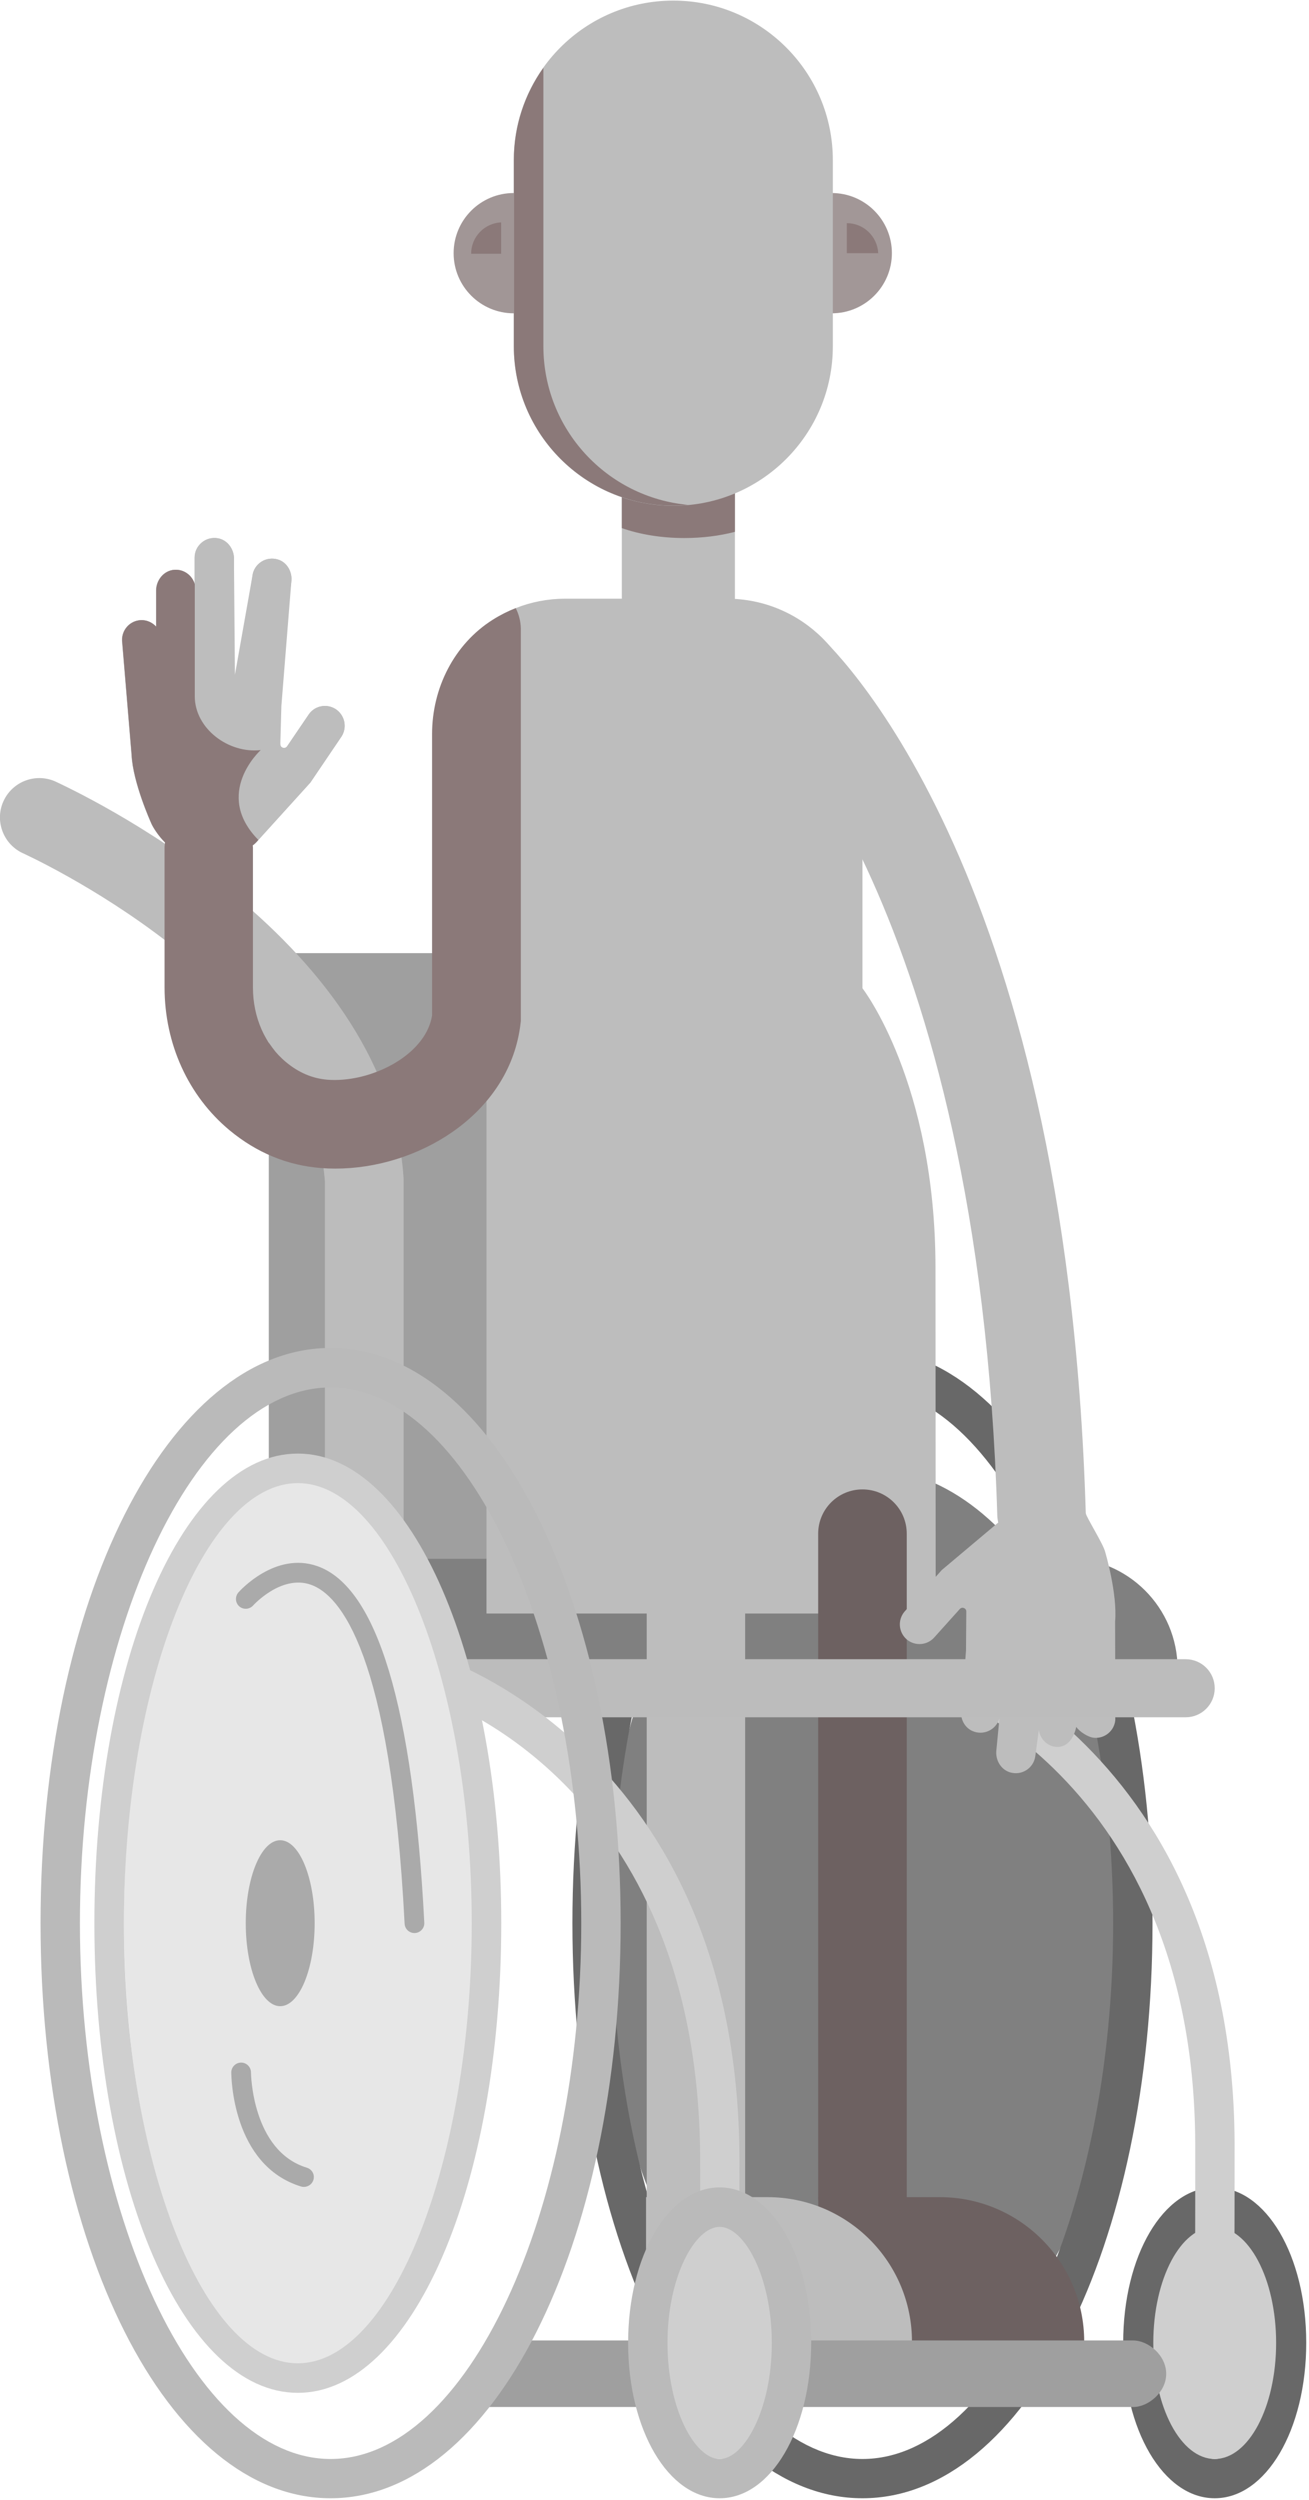 <svg width="133" height="254" viewBox="0 0 133 254" fill="none" xmlns="http://www.w3.org/2000/svg">
<g clip-path="url(#clip0_224_3561)">
<path d="M88.18 243.09C103.047 243.09 115.1 222.065 115.1 196.13C115.1 170.195 103.047 149.17 88.18 149.17C73.312 149.17 61.26 170.195 61.26 196.13C61.26 222.065 73.312 243.09 88.18 243.09Z" fill="#808080"/>
<path d="M123.42 253.8C118.21 253.8 114.12 246.87 114.12 238.01C114.12 229.16 118.2 222.22 123.42 222.22C128.63 222.22 132.72 229.15 132.72 238.01C132.72 246.87 128.63 253.8 123.42 253.8ZM123.42 226.23C120.92 226.23 118.12 231.27 118.12 238.02C118.12 244.77 120.92 249.81 123.42 249.81C125.92 249.81 128.72 244.77 128.72 238.02C128.72 231.27 125.92 226.23 123.42 226.23Z" fill="#686868"/>
<path d="M123.42 249.81C126.866 249.81 129.66 244.531 129.66 238.02C129.66 231.508 126.866 226.23 123.42 226.23C119.973 226.23 117.18 231.508 117.18 238.02C117.18 244.531 119.973 249.81 123.42 249.81Z" fill="#CFCFCF"/>
<path d="M87.63 253.8C71.1 253.8 58.16 228.14 58.16 195.37C58.16 162.61 71.11 136.94 87.63 136.94C104.16 136.94 117.1 162.6 117.1 195.37C117.1 228.14 104.16 253.8 87.63 253.8ZM87.63 140.95C73.82 140.95 62.16 165.87 62.16 195.38C62.16 224.88 73.82 249.81 87.63 249.81C101.44 249.81 113.1 224.89 113.1 195.38C113.1 165.88 101.44 140.95 87.63 140.95Z" fill="#686868"/>
<path d="M123.42 232C123.4 232 123.39 232 123.37 232C122.27 231.97 121.39 231.06 121.42 229.95C121.44 229.16 121.45 218.69 121.44 217.69C121.27 179.21 92.92 170.57 92.63 170.49C91.57 170.18 90.96 169.07 91.26 168.01C91.57 166.95 92.68 166.33 93.74 166.64C94.06 166.73 125.26 176.22 125.44 217.67C125.44 218.25 125.44 229.13 125.41 230.05C125.39 231.13 124.5 232 123.42 232Z" fill="#CFCFCF"/>
<path d="M119.65 169.56H41.01V158.27H108.35C114.59 158.27 119.65 163.32 119.65 169.56Z" fill="#808080"/>
<path d="M84.63 96.83H27.31V158.36H84.63V96.83Z" fill="#9F9F9F"/>
<path d="M52.2 31.83C55.574 31.83 58.31 29.094 58.31 25.72C58.31 22.346 55.574 19.61 52.2 19.61C48.825 19.61 46.09 22.346 46.09 25.72C46.09 29.094 48.825 31.83 52.2 31.83Z" fill="#A19696"/>
<path d="M50.92 22.59C49.22 22.67 47.87 24.07 47.87 25.78H50.92V22.59Z" fill="#8B7979"/>
<path d="M84.51 31.83C87.884 31.83 90.62 29.094 90.62 25.72C90.62 22.346 87.884 19.61 84.51 19.61C81.135 19.61 78.4 22.346 78.4 25.72C78.4 29.094 81.135 31.83 84.51 31.83Z" fill="#A29797"/>
<path d="M89.23 25.72C89.15 24.02 87.75 22.67 86.04 22.67V25.72H89.23Z" fill="#8B7979"/>
<path d="M74.67 48.7H63.18V62.23H74.67V48.7Z" fill="#BDBDBD"/>
<path d="M63.18 53.65C64.97 54.28 67.16 54.66 69.53 54.66C71.39 54.66 73.14 54.43 74.67 54.03V47.26H63.18V53.65Z" fill="#8B7979"/>
<path d="M68.41 51.38C59.46 51.38 52.2 44.12 52.2 35.17V16.27C52.2 7.32 59.46 0.06 68.41 0.06C77.36 0.06 84.62 7.32 84.62 16.27V35.16C84.63 44.12 77.37 51.38 68.41 51.38Z" fill="#BDBDBD"/>
<path d="M55.21 35.17V6.89C53.33 9.54 52.21 12.77 52.21 16.27V35.16C52.21 44.11 59.47 51.37 68.42 51.37C68.93 51.37 69.43 51.34 69.92 51.29C61.67 50.54 55.21 43.61 55.21 35.17Z" fill="#8B7979"/>
<path d="M87.63 74.61V104.8H44.65V74.61C44.65 73.72 44.73 72.84 44.9 72C45.79 67.31 48.06 63.47 52.4 61.78C53.96 61.16 55.66 60.82 57.44 60.82H73.85C81.46 60.82 87.63 66.99 87.63 74.61Z" fill="#BDBDBD"/>
<path d="M24.79 84.98C24.77 85.23 24.8 85.25 24.81 85.19C24.8 85.11 24.8 85.05 24.8 85C24.8 85 24.8 84.99 24.79 84.98Z" fill="#BDBDBD"/>
<path d="M34.09 72.03C33.16 71.44 31.92 71.71 31.33 72.64L29.17 75.82C28.97 76.11 28.52 76 28.48 75.65L27.97 71.71L29.6 59.11C29.73 58.13 29.18 57.12 28.23 56.84C27.02 56.47 25.8 57.29 25.65 58.49L23.87 72.25L23.78 72.26V56.76C23.78 55.76 23.1 54.84 22.12 54.68C20.87 54.48 19.78 55.44 19.78 56.65V59.34C19.52 58.45 18.67 57.8 17.67 57.89C16.62 57.99 15.86 58.95 15.86 60V63.66C15.47 63.24 14.92 62.98 14.32 63C13.22 63.04 12.36 63.97 12.4 65.08L13.37 76.7C13.5 79.49 15.32 83.53 15.32 83.53C15.63 84.33 16.98 86.18 17.78 86.18C18.02 86.18 17.67 84.77 17.9 84.68C18.47 84.46 18.88 84 19.07 83.46C19.44 83.8 19.92 84.01 20.42 84.01C20.69 84.01 20.96 83.96 21.22 83.84C21.46 83.73 21.67 83.59 21.85 83.41C22.12 84.25 22.89 84.81 23.75 84.81C23.93 84.81 24.11 84.79 24.29 84.74C24.64 84.64 24.77 84.81 24.81 84.98C24.81 84.97 24.81 84.97 24.81 84.95C24.81 84.95 24.81 84.97 24.81 85C24.83 85.08 24.83 85.15 24.82 85.19C24.86 85.7 25.06 86.73 26.25 85.34L31.54 79.5L34.72 74.8C35.3 73.86 35.02 72.63 34.09 72.03Z" fill="#BDBDBD"/>
<path d="M34.09 72.03C33.16 71.44 31.92 71.71 31.33 72.64L29.17 75.82C28.97 76.11 28.52 76 28.48 75.65L28.59 71.71L29.6 59.11C29.73 58.13 29.18 57.12 28.23 56.84C27.02 56.47 25.8 57.29 25.65 58.49L23.87 68.55L23.77 56.76C23.77 55.76 23.09 54.84 22.11 54.68C20.86 54.48 19.77 55.44 19.77 56.65V59.34C19.51 58.45 18.66 57.8 17.66 57.89C16.61 57.99 15.85 58.95 15.85 60V63.66C15.46 63.24 14.91 62.98 14.31 63C13.21 63.04 12.35 63.97 12.39 65.08L13.36 76.7C13.49 79.49 15.31 83.53 15.31 83.53C15.62 84.33 16.97 86.18 17.77 86.18C18.01 86.18 17.66 84.77 17.89 84.68C18.46 84.46 18.87 84 19.06 83.46C19.43 83.8 19.91 84.01 20.41 84.01C20.68 84.01 20.95 83.96 21.21 83.84C21.45 83.73 21.66 83.59 21.84 83.41C22.11 84.25 22.88 84.81 23.74 84.81C23.92 84.81 24.1 84.79 24.28 84.74C24.63 84.64 24.76 84.81 24.8 84.98C24.8 84.97 24.8 84.97 24.8 84.95C24.8 84.95 24.8 84.97 24.8 85C24.82 85.08 24.82 85.15 24.81 85.19C24.85 85.7 25.05 86.73 26.24 85.34L31.53 79.5L34.71 74.8C35.3 73.86 35.02 72.63 34.09 72.03Z" fill="#BDBDBD"/>
<path d="M87.63 100.4C87.63 100.4 95.05 109.93 95.05 128.83L95.07 163.92H49.43V100.41H87.63V100.4Z" fill="#BDBDBD"/>
<path d="M87.63 227.71C85.14 227.71 83.13 225.7 83.13 223.21V155.81C83.13 153.32 85.14 151.31 87.63 151.31C90.12 151.31 92.13 153.32 92.13 155.81V223.21C92.13 225.69 90.12 227.71 87.63 227.71Z" fill="#6D6161"/>
<path d="M110.16 239.42H83.14V223.21H95.48C103.59 223.21 110.16 229.78 110.16 237.89V239.42Z" fill="#6D6161"/>
<path d="M70.71 228.21C67.95 228.21 65.71 225.97 65.71 223.21V155.81C65.71 153.05 67.95 150.81 70.71 150.81C73.47 150.81 75.71 153.05 75.71 155.81V223.21C75.71 225.97 73.47 228.21 70.71 228.21Z" fill="#BDBDBD"/>
<path d="M92.66 239.42H65.64V223.21H77.98C86.09 223.21 92.66 229.78 92.66 237.89V239.42Z" fill="#BDBDBD"/>
<path d="M37.01 157.42C34.8 157.42 33.01 155.63 33.01 153.42V120.02C31.52 99.9 2.56 86.79 2.24 86.64C0.26 85.67 -0.57 83.27 0.4 81.29C1.37 79.31 3.76 78.48 5.75 79.45C7.23 80.17 39.33 94.87 41 119.61L41.01 119.88V157.42C41.01 159.63 39.22 157.42 37.01 157.42Z" fill="#BCBCBC"/>
<path d="M115.14 244.53H47.62C46.07 244.53 49.43 243.02 49.43 241.15C49.43 239.28 51.79 237.77 53.34 237.77H115.13C116.68 237.77 118.49 239.28 118.49 241.15C118.5 243.01 116.69 244.53 115.14 244.53Z" fill="#9F9F9F"/>
<path d="M73.12 249.81C76.566 249.81 79.36 244.531 79.36 238.02C79.36 231.508 76.566 226.23 73.12 226.23C69.674 226.23 66.88 231.508 66.88 238.02C66.88 244.531 69.674 249.81 73.12 249.81Z" fill="#CFCFCF"/>
<path d="M52.4 61.78C51.59 62.1 50.81 62.49 50.08 62.95C46.14 65.43 43.9 69.91 43.9 74.57V103.16C43.85 103.49 43.76 103.81 43.65 104.12C42.36 107.65 37.3 110 33.27 109.69C31.74 109.56 30.36 108.98 29.06 107.9C26.92 106.13 25.7 103.36 25.7 100.31V86.1C25.7 86.02 25.68 85.95 25.68 85.88C25.84 85.77 26.03 85.59 26.25 85.33C21.61 80.61 26.49 76.2 26.49 76.2C23.22 76.58 19.79 74.02 19.79 70.73V59.34C19.53 58.45 18.68 57.8 17.68 57.89C16.63 57.99 15.87 58.95 15.87 60V63.66C15.48 63.24 14.93 62.98 14.33 63C13.23 63.04 12.37 63.97 12.41 65.08L13.38 76.7C13.51 79.49 15.33 83.53 15.33 83.53C15.52 84.04 16.14 84.96 16.77 85.58C16.75 85.75 16.72 85.92 16.72 86.1V100.31C16.72 106.05 19.13 111.34 23.33 114.83C26.07 117.1 29.18 118.39 32.58 118.66C33.07 118.7 33.57 118.72 34.07 118.72C42.35 118.72 51.28 113.44 52.77 104.8C52.82 104.53 52.86 104.25 52.89 103.97L52.92 103.72V63.84C52.9 63.1 52.72 62.4 52.4 61.78Z" fill="#8B7979"/>
<path d="M113.3 164.72C113.55 161.94 112.3 157.69 112.3 157.69C112.11 156.86 110.33 154.07 110.32 153.72C108.33 87.25 84.03 65.24 83 64.34C81.14 62.71 78.33 62.9 76.68 64.75C75.04 66.6 75.21 69.44 77.05 71.09C77.27 71.29 99.47 91.95 101.33 153.99C101.34 154.23 101.38 154.45 101.42 154.68L95.69 159.5L91.9 163.73C91.19 164.57 91.29 165.83 92.13 166.55C92.97 167.26 94.23 167.16 94.95 166.32L97.52 163.46C97.75 163.2 98.19 163.37 98.18 163.72L98.15 167.69L97.72 173.4C97.46 174.36 97.87 175.42 98.77 175.84C99.92 176.37 101.23 175.73 101.55 174.55L101.24 177.76C101.11 178.75 101.65 179.75 102.61 180.05C103.82 180.42 105.03 179.62 105.19 178.41L105.55 175.75C105.68 176.67 106.44 177.47 107.44 177.47C109.01 177.47 109.35 175.44 109.35 175.44C109.68 175.91 110.53 176.48 111.14 176.54C112.24 176.65 113.22 175.84 113.32 174.74L113.3 164.72Z" fill="#BDBDBD"/>
<path d="M120.47 174.46H44.65V168.56H120.47C122.1 168.56 123.42 169.88 123.42 171.51C123.42 173.14 122.1 174.46 120.47 174.46Z" fill="#BCBCBC"/>
<path d="M73.12 233.56C73.1 233.56 73.09 233.56 73.07 233.56C71.97 233.53 71.09 232.62 71.12 231.51C71.14 230.72 71.15 220.25 71.14 219.25C70.97 180.89 44.21 172.39 43.07 172.04C42.01 171.72 41.41 170.61 41.73 169.55C42.05 168.49 43.15 167.89 44.21 168.2C44.52 168.29 74.96 177.79 75.13 219.22C75.13 219.8 75.13 230.68 75.1 231.6C75.09 232.69 74.2 233.56 73.12 233.56Z" fill="#CFCFCF"/>
<path d="M33.59 253.8C17.06 253.8 4.12 228.14 4.12 195.37C4.12 162.61 17.07 136.94 33.59 136.94C50.11 136.94 63.06 162.6 63.06 195.37C63.06 228.14 50.11 253.8 33.59 253.8ZM33.59 140.95C19.78 140.95 8.12 165.87 8.12 195.38C8.12 224.88 19.79 249.81 33.59 249.81C47.39 249.81 59.06 224.89 59.06 195.38C59.06 165.88 47.39 140.95 33.59 140.95Z" fill="#BABABA"/>
<path d="M31.01 240.83C41.183 240.83 49.43 220.311 49.43 195C49.43 169.689 41.183 149.17 31.01 149.17C20.837 149.17 12.59 169.689 12.59 195C12.59 220.311 20.837 240.83 31.01 240.83Z" fill="#E7E7E7"/>
<path d="M30.26 243.09C18.67 243.09 9.59 222.13 9.59 195.38C9.59 168.63 18.67 147.67 30.26 147.67C41.85 147.67 50.93 168.63 50.93 195.38C50.93 222.13 41.85 243.09 30.26 243.09ZM30.26 150.67C20.68 150.67 12.59 171.15 12.59 195.38C12.59 219.61 20.68 240.09 30.26 240.09C39.84 240.09 47.93 219.61 47.93 195.38C47.93 171.15 39.84 150.67 30.26 150.67Z" fill="#CFCFCF"/>
<path d="M28.47 203.81C30.403 203.81 31.97 200.036 31.97 195.38C31.97 190.724 30.403 186.95 28.47 186.95C26.537 186.95 24.97 190.724 24.97 195.38C24.97 200.036 26.537 203.81 28.47 203.81Z" fill="#AAAAAA"/>
<path d="M42.11 196.38C41.58 196.38 41.14 195.97 41.11 195.43C39.69 167.87 34.53 162.02 31.58 160.99C28.58 159.94 25.75 163.07 25.72 163.1C25.35 163.51 24.72 163.55 24.31 163.19C23.9 162.83 23.86 162.2 24.22 161.78C24.37 161.61 27.96 157.61 32.23 159.1C38.32 161.22 41.98 173.41 43.11 195.33C43.14 195.88 42.71 196.35 42.16 196.38C42.15 196.38 42.13 196.38 42.11 196.38Z" fill="#AAAAAA"/>
<path d="M30.88 222.17C30.78 222.17 30.68 222.16 30.59 222.13C23.58 219.98 23.5 210.92 23.5 210.54C23.5 209.99 23.95 209.54 24.5 209.54C25.05 209.54 25.5 209.99 25.5 210.54C25.5 210.62 25.59 218.51 31.18 220.22C31.71 220.38 32.01 220.94 31.84 221.47C31.71 221.89 31.31 222.17 30.88 222.17Z" fill="#AAAAAA"/>
<path d="M73.12 253.8C67.91 253.8 63.82 246.87 63.82 238.01C63.82 229.16 67.9 222.22 73.12 222.22C78.33 222.22 82.42 229.15 82.42 238.01C82.41 246.87 78.33 253.8 73.12 253.8ZM73.12 226.23C70.62 226.23 67.82 231.27 67.82 238.02C67.82 244.77 70.62 249.81 73.12 249.81C75.62 249.81 78.42 244.77 78.42 238.02C78.41 231.27 75.62 226.23 73.12 226.23Z" fill="#BABABA"/>
</g>
<defs>
<clipPath id="clip0_224_3561">
<rect width="132.72" height="253.74" fill="white" transform="translate(0 0.06)"/>
</clipPath>
</defs>
</svg>
